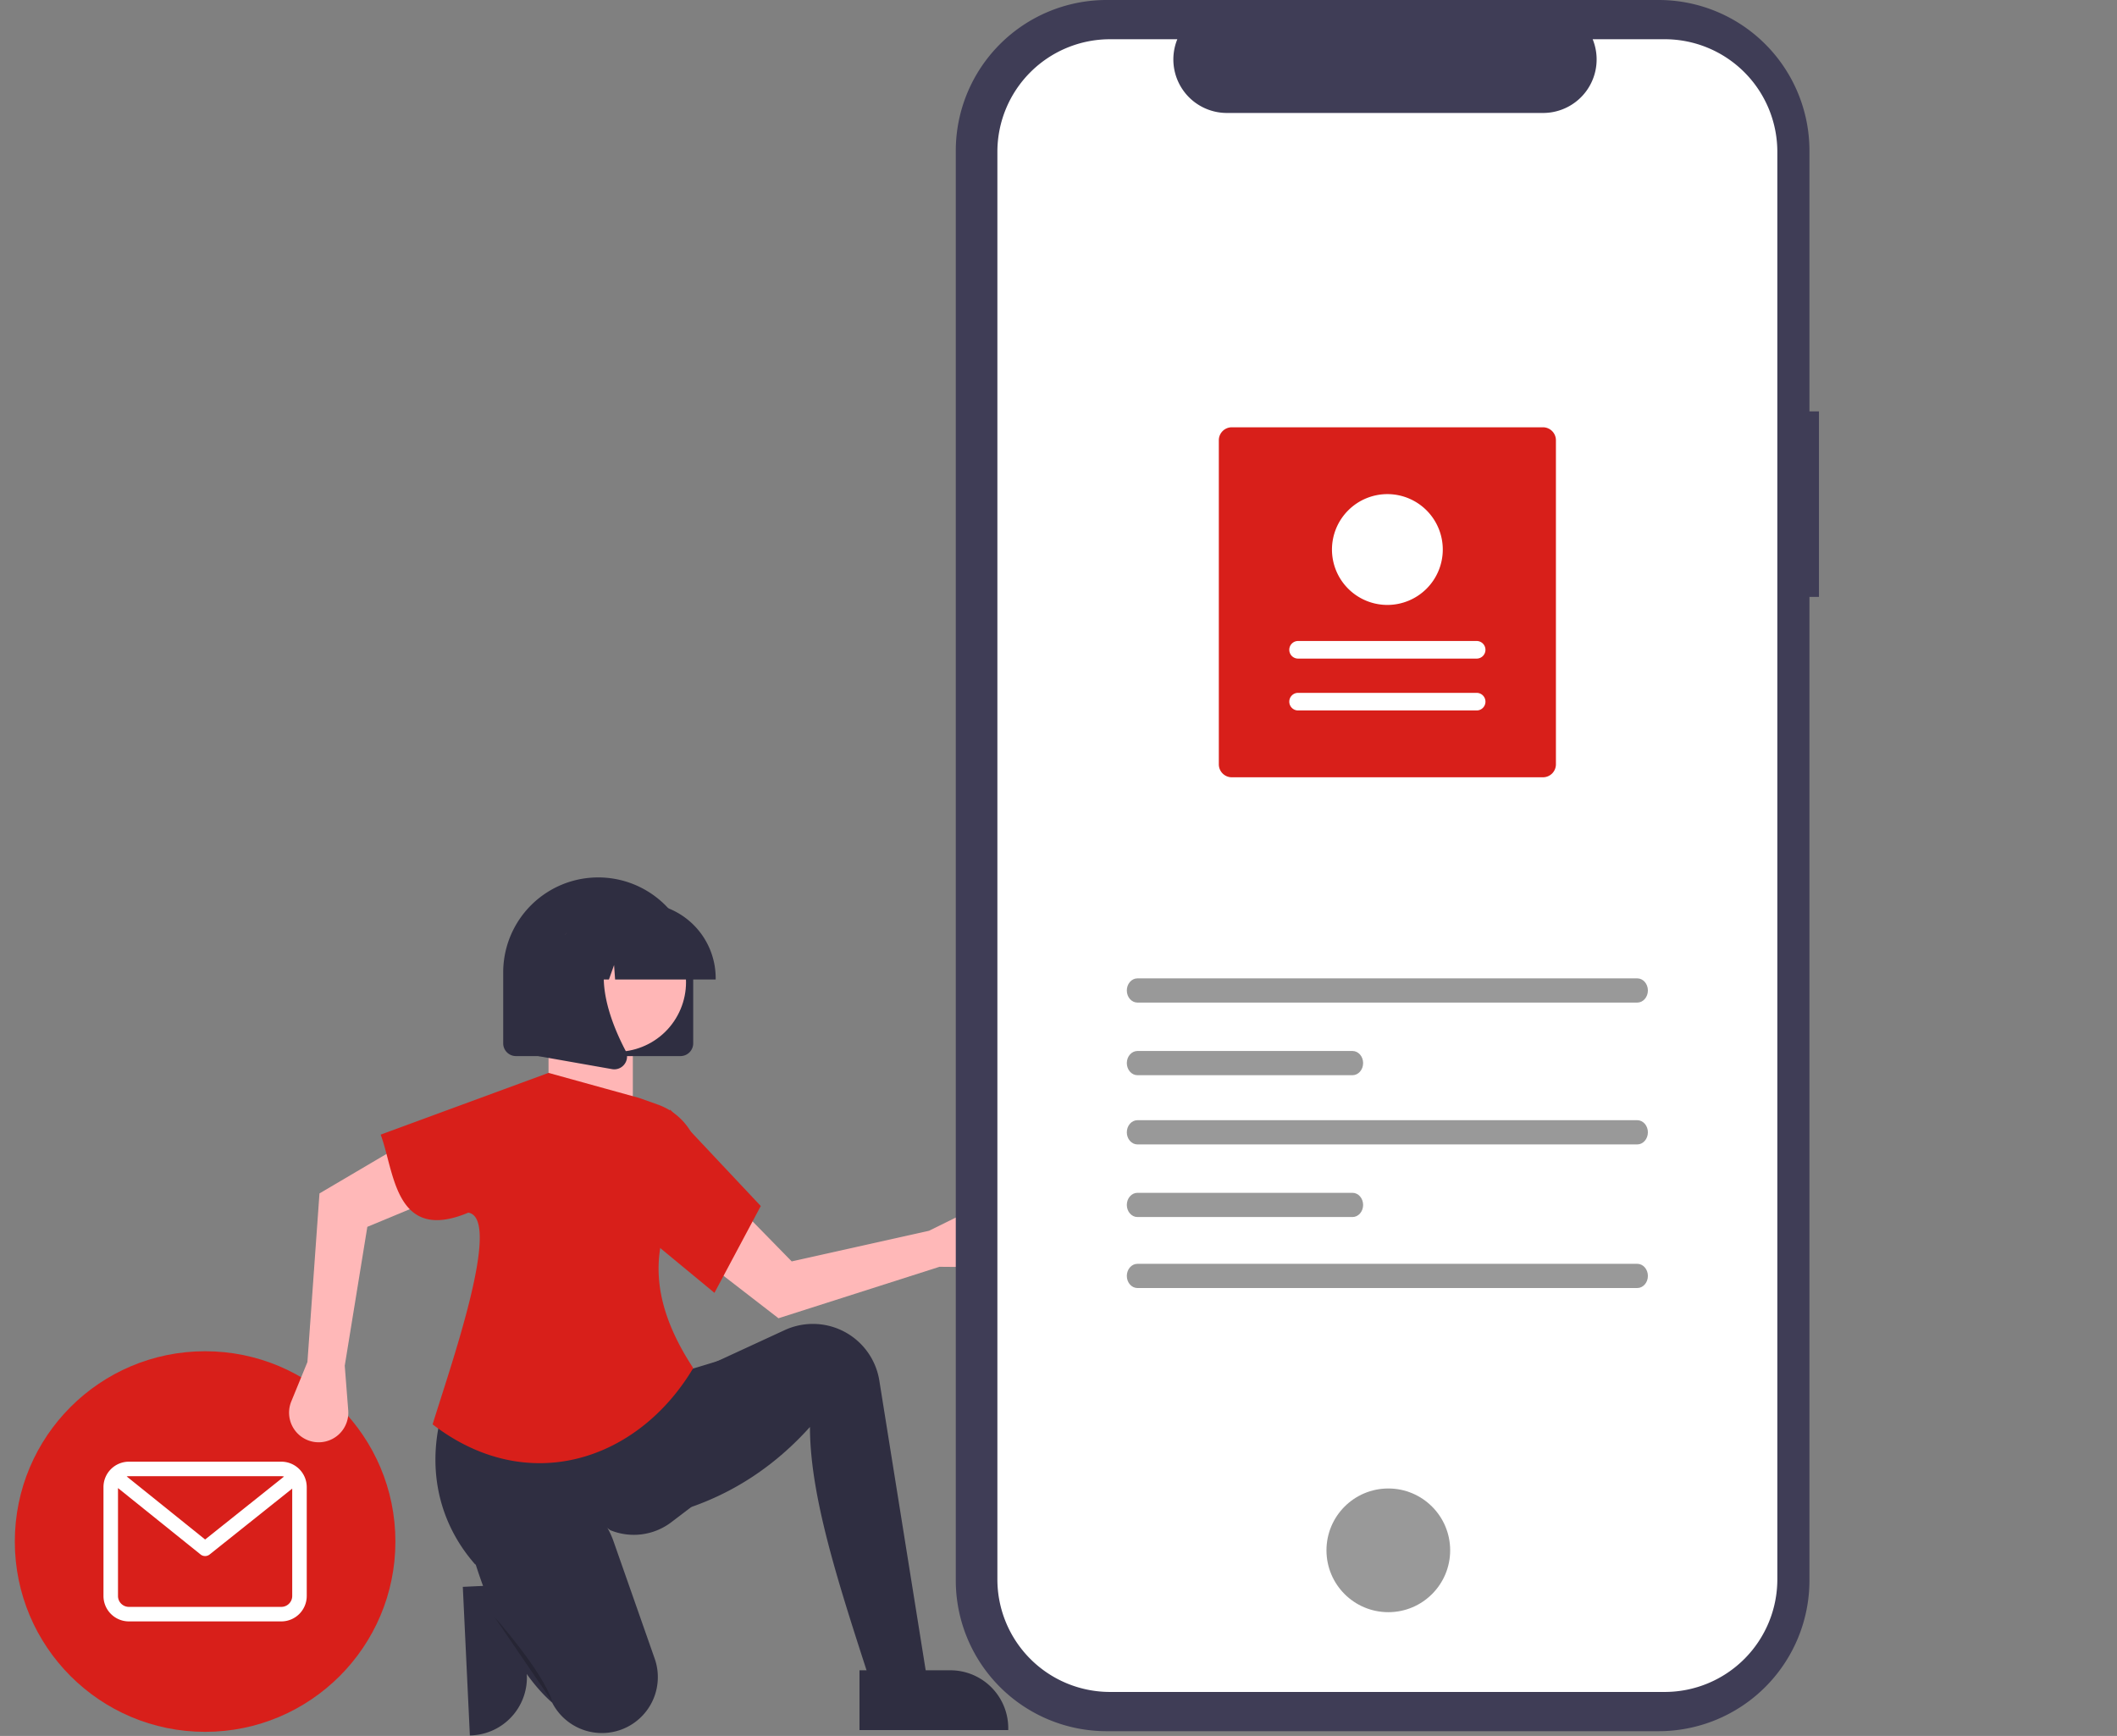 <?xml version="1.0" encoding="UTF-8" standalone="no"?>
<svg
   data-name="Layer 1"
   width="890"
   height="729.787"
   viewBox="0 0 890 729.787"
   version="1.1"
   id="svg61"
   sodipodi:docname="contact.svg"
   inkscape:version="1.1 (c68e22c387, 2021-05-23)"
   xmlns:inkscape="http://www.inkscape.org/namespaces/inkscape"
   xmlns:sodipodi="http://sodipodi.sourceforge.net/DTD/sodipodi-0.dtd"
   xmlns="http://www.w3.org/2000/svg"
   xmlns:svg="http://www.w3.org/2000/svg">
  <rect x="0" y="0" width="890" height="729.787" fill="#808080" stroke="none"/>
  <defs
     id="defs65" />
  <sodipodi:namedview
     id="namedview63"
     pagecolor="#ffffff"
     bordercolor="#666666"
     borderopacity="1.0"
     inkscape:pageshadow="2"
     inkscape:pageopacity="0.0"
     inkscape:pagecheckerboard="0"
     showgrid="false"
     inkscape:zoom="1.0592127"
     inkscape:cx="445.14193"
     inkscape:cy="364.89365"
     inkscape:window-width="1920"
     inkscape:window-height="991"
     inkscape:window-x="-9"
     inkscape:window-y="-9"
     inkscape:window-maximized="1"
     inkscape:current-layer="svg61" />
  <rect
     style="fill:#ffb6b6;fill-opacity:1;fill-rule:evenodd;stroke-width:1.439"
     id="rect1139"
     width="35.446"
     height="28.925"
     x="230.603"
     y="438.259" />
  <path
     d="M374.677,751.016l1.81,38.157 0.0.002a24.345,24.345,0,0,1-23.164,25.469l-.79.037-2.964-62.474Z"
     transform="translate(-155 -85.106)"
     fill="#2f2e41"
     id="path2" />
  <circle
     cx="86.23"
     cy="648.051"
     r="80"
     fill="#d81f1a"
     id="circle8" />
  <path
     d="M273.275,699.586H209.184a10.694,10.694,0,0,0-10.682,10.682v45.779a10.694,10.694,0,0,0,10.682,10.682h64.091A10.694,10.694,0,0,0,283.957,756.046v-45.779A10.694,10.694,0,0,0,273.275,699.586Zm0,6.104a4.559,4.559,0,0,1,1.134.148l-33.172,26.461-32.978-26.515a4.58,4.58,0,0,1,.925-.094Zm0,54.935H209.184a4.583,4.583,0,0,1-4.578-4.578V710.679l34.711,27.909a3.052,3.052,0,0,0,3.815.007l34.72-27.697v45.148A4.583,4.583,0,0,1,273.275,760.624Z"
     transform="translate(-155 -85.106)"
     fill="#fff"
     id="path10" />
  <path
     d="M549.968,617.658l17.9.147a12.454,12.454,0,0,0,12.398-14.43h0a12.454,12.454,0,0,0-17.807-9.191L545.579,602.513l-57.737,12.876-24.735-25.289-14.208,23.401,33.378,25.788Z"
     transform="translate(-155 -85.106)"
     fill="#ffb8b8"
     id="path12" />
  <path
     d="M546.613,802.596l-21.089,4.056c-14.405-45.408-30.013-88.411-30.012-121.67-20.386,22.689-45.667,35.669-75.436,39.746l3.245-50.29,24.334-12.978,37.243-17.189a28.281,28.281,0,0,1,10.365-2.564h0a28.281,28.281,0,0,1,29.412,23.773Z"
     transform="translate(-155 -85.106)"
     fill="#2f2e41"
     id="path14" />
  <path
     d="M445.627,718.644l-8.406,6.388a26.031,26.031,0,0,1-25.662,3.345h0C387.484,710.331,370.38,715.655,354.878,742.894c-18.594-20.985-23.182-51.295-6.587-82.651L440.355,662.27l18.656-5.678Z"
     transform="translate(-155 -85.106)"
     fill="#2f2e41"
     id="path16" />
  <path
     d="M414.967,812.623h0a23.507,23.507,0,0,1-27.82-11.721c-8.274-7.287-15.255-17.721-21.309-30.409a235.353,235.353,0,0,1-11.167-28.683c-4.19-12.94,2.816-27.077,15.855-30.948q.582-.173,1.177-.326c17.406-4.469,35.281,5.571,41.231,22.528l17.301,49.308a23.507,23.507,0,0,1-14.398,29.964Q415.404,812.488,414.967,812.623Z"
     transform="translate(-155 -85.106)"
     fill="#2f2e41"
     id="path18" />
  <path
     d="M362.891,764.878s20.278,22.712,24.334,35.69"
     transform="translate(-155 -85.106)"
     opacity="0.2"
     style="isolation:isolate"
     id="path20" />
  <path
     d="M284.244,657.693l-6.787,16.564a12.454,12.454,0,0,0,8.791,16.872h0a12.454,12.454,0,0,0,15.149-13.118l-1.462-18.767,9.496-58.388,32.669-13.57-16.448-21.885L289.309,586.811Z"
     transform="translate(-155 -85.106)"
     fill="#ffb8b8"
     id="path22" />
  <path
     d="M446.438,660.242c-23.306,39.147-69.767,54.306-109.56,23.652,7-23,29.6-86.567,15-89-31,13-31.045-17.523-36.843-32.799l70.569-25.956,38.123,10.545,7.815,2.773a26.42,26.42,0,0,1,17.582,24.537C433.109,597.129,421.254,621.809,446.438,660.242Z"
     transform="translate(-155 -85.106)"
     fill="#d81f1a"
     id="path24" />
  <path
     d="M455.361,628.608,427.377,605.491l9.328-53.94,38.123,40.557Z"
     transform="translate(-155 -85.106)"
     fill="#d81f1a"
     id="path26" />
  <path
     id="bc7f4772-a479-43ba-84b6-0038831d0625-34"
     data-name="b82a9922-ead1-40af-af3b-f133b244cde7"
     d="M919.705,258.051h-4v-109.545a63.4,63.4,0,0,0-63.4-63.4h-232.087a63.4,63.4,0,0,0-63.4,63.4v600.974a63.4,63.4,0,0,0,63.4,63.4H852.303a63.4,63.4,0,0,0,63.4-63.4V336.027h4Z"
     transform="translate(-155 -85.106)"
     fill="#3f3d56" />
  <path
     id="e7549b14-e146-4c1f-8b4f-7638ef62aaf0-35"
     data-name="b2a7827b-2d2c-407d-93be-35e4c67116bc"
     d="M854.862,101.599h-30.295a22.495,22.495,0,0,1-20.828,30.994h-132.959a22.495,22.495,0,0,1-20.827-30.991h-28.3a47.348,47.348,0,0,0-47.348,47.348v600.089a47.348,47.348,0,0,0,47.348,47.348H854.854a47.348,47.348,0,0,0,47.348-47.348v-0h0V148.947a47.348,47.348,0,0,0-47.348-47.348h.009Z"
     transform="translate(-155 -85.106)"
     fill="#fff" />
  <circle
     id="f4a12a6a-3235-4aa9-87a4-fdfa38e5097e"
     data-name="e6b07811-3d0f-4972-ba4c-46b0c6566e33"
     cx="583.658"
     cy="651.746"
     r="26"
     fill="#e6e6e6"
     style="fill:#999999;fill-opacity:1" />
  <path
     d="M633.182,496.405c-2.458,0-4.458,2.283-4.458,5.088s2,5.088,4.458,5.088H843.325c2.458,0,4.458-2.283,4.458-5.088s-2-5.088-4.458-5.088Z"
     transform="translate(-155 -85.106)"
     fill="#e6e6e6"
     id="path31"
     style="fill:#999999;fill-opacity:1" />
  <path
     d="M633.182,616.405c-2.458,0-4.458,2.283-4.458,5.088s2,5.088,4.458,5.088H843.325c2.458,0,4.458-2.283,4.458-5.088s-2-5.088-4.458-5.088Z"
     transform="translate(-155 -85.106)"
     fill="#e6e6e6"
     id="path33"
     style="fill:#999999;fill-opacity:1" />
  <path
     d="M633.182,526.932c-2.458,0-4.458,2.283-4.458,5.088s2,5.088,4.458,5.088h90.425c2.458,0,4.458-2.283,4.458-5.088s-2-5.088-4.458-5.088Z"
     transform="translate(-155 -85.106)"
     fill="#e6e6e6"
     id="path35"
     style="fill:#999999;fill-opacity:1" />
  <path
     d="M633.182,556.03c-2.458,0-4.458,2.283-4.458,5.088s2,5.088,4.458,5.088H843.325c2.458,0,4.458-2.283,4.458-5.088s-2-5.088-4.458-5.088Z"
     transform="translate(-155 -85.106)"
     fill="#e6e6e6"
     id="path37"
     style="fill:#999999;fill-opacity:1" />
  <path
     d="M633.182,586.558c-2.458,0-4.458,2.283-4.458,5.088s2,5.088,4.458,5.088h90.425c2.458,0,4.458-2.283,4.458-5.088s-2-5.088-4.458-5.088Z"
     transform="translate(-155 -85.106)"
     fill="#e6e6e6"
     id="path39"
     style="fill:#999999;fill-opacity:1" />
  <path
     d="M672.853,264.733H803.667a5.457,5.457,0,0,1,5.451,5.451V406.421a5.457,5.457,0,0,1-5.451,5.451H672.853a5.457,5.457,0,0,1-5.451-5.451V270.184A5.457,5.457,0,0,1,672.853,264.733Z"
     transform="translate(-155 -85.106)"
     fill="#d81f1a"
     id="path41" />
  <path
     d="M775.793,383.777a3.7,3.7,0,1,0,.004-7.401H700.727a3.7,3.7,0,1,0-.004,7.401H775.793Z"
     transform="translate(-155 -85.106)"
     fill="#fff"
     id="path43" />
  <path
     d="M775.793,361.975a3.7,3.7,0,0,0,0-7.401H700.727a3.7,3.7,0,1,0-.004,7.401H775.793Z"
     transform="translate(-155 -85.106)"
     fill="#fff"
     id="path45" />
  <path
     d="M738.26,292.828a23.293,23.293,0,1,1-23.293,23.293v0A23.319,23.319,0,0,1,738.26,292.828Z"
     transform="translate(-155 -85.106)"
     fill="#fff"
     id="path47" />
  <path
     d="M441.064,529.077H371.914a5.371,5.371,0,0,1-5.365-5.365V493.906a39.94,39.94,0,1,1,79.88,0v29.806A5.371,5.371,0,0,1,441.064,529.077Z"
     transform="translate(-155 -85.106)"
     fill="#2f2e41"
     id="path49" />
  <circle
     cx="414.124"
     cy="497.999"
     r="29.283"
     transform="translate(-376.486 537.397) rotate(-61.337)"
     fill="#ffb6b6"
     id="circle51" />
  <path
     d="M455.878,496.886H413.595l-.434-6.071-2.168,6.071h-6.511l-.859-12.032-4.297,12.032h-12.598V496.29a31.63,31.63,0,0,1,31.594-31.594h5.961A31.63,31.63,0,0,1,455.878,496.29Z"
     transform="translate(-155 -85.106)"
     fill="#2f2e41"
     id="path53" />
  <path
     d="M413.248,534.64a5.481,5.481,0,0,1-.949-.084l-30.962-5.463V477.923h34.083l-.844.984c-11.74,13.692-2.895,35.894,3.422,47.91a5.286,5.286,0,0,1-.42,5.612A5.344,5.344,0,0,1,413.248,534.64Z"
     transform="translate(-155 -85.106)"
     fill="#2f2e41"
     id="path55" />
  <path
     d="M516.333,787.282l38.2-.002h.002A24.345,24.345,0,0,1,578.878,811.624v.791l-62.544.002Z"
     transform="translate(-155 -85.106)"
     fill="#2f2e41"
     id="path57" />
</svg>
